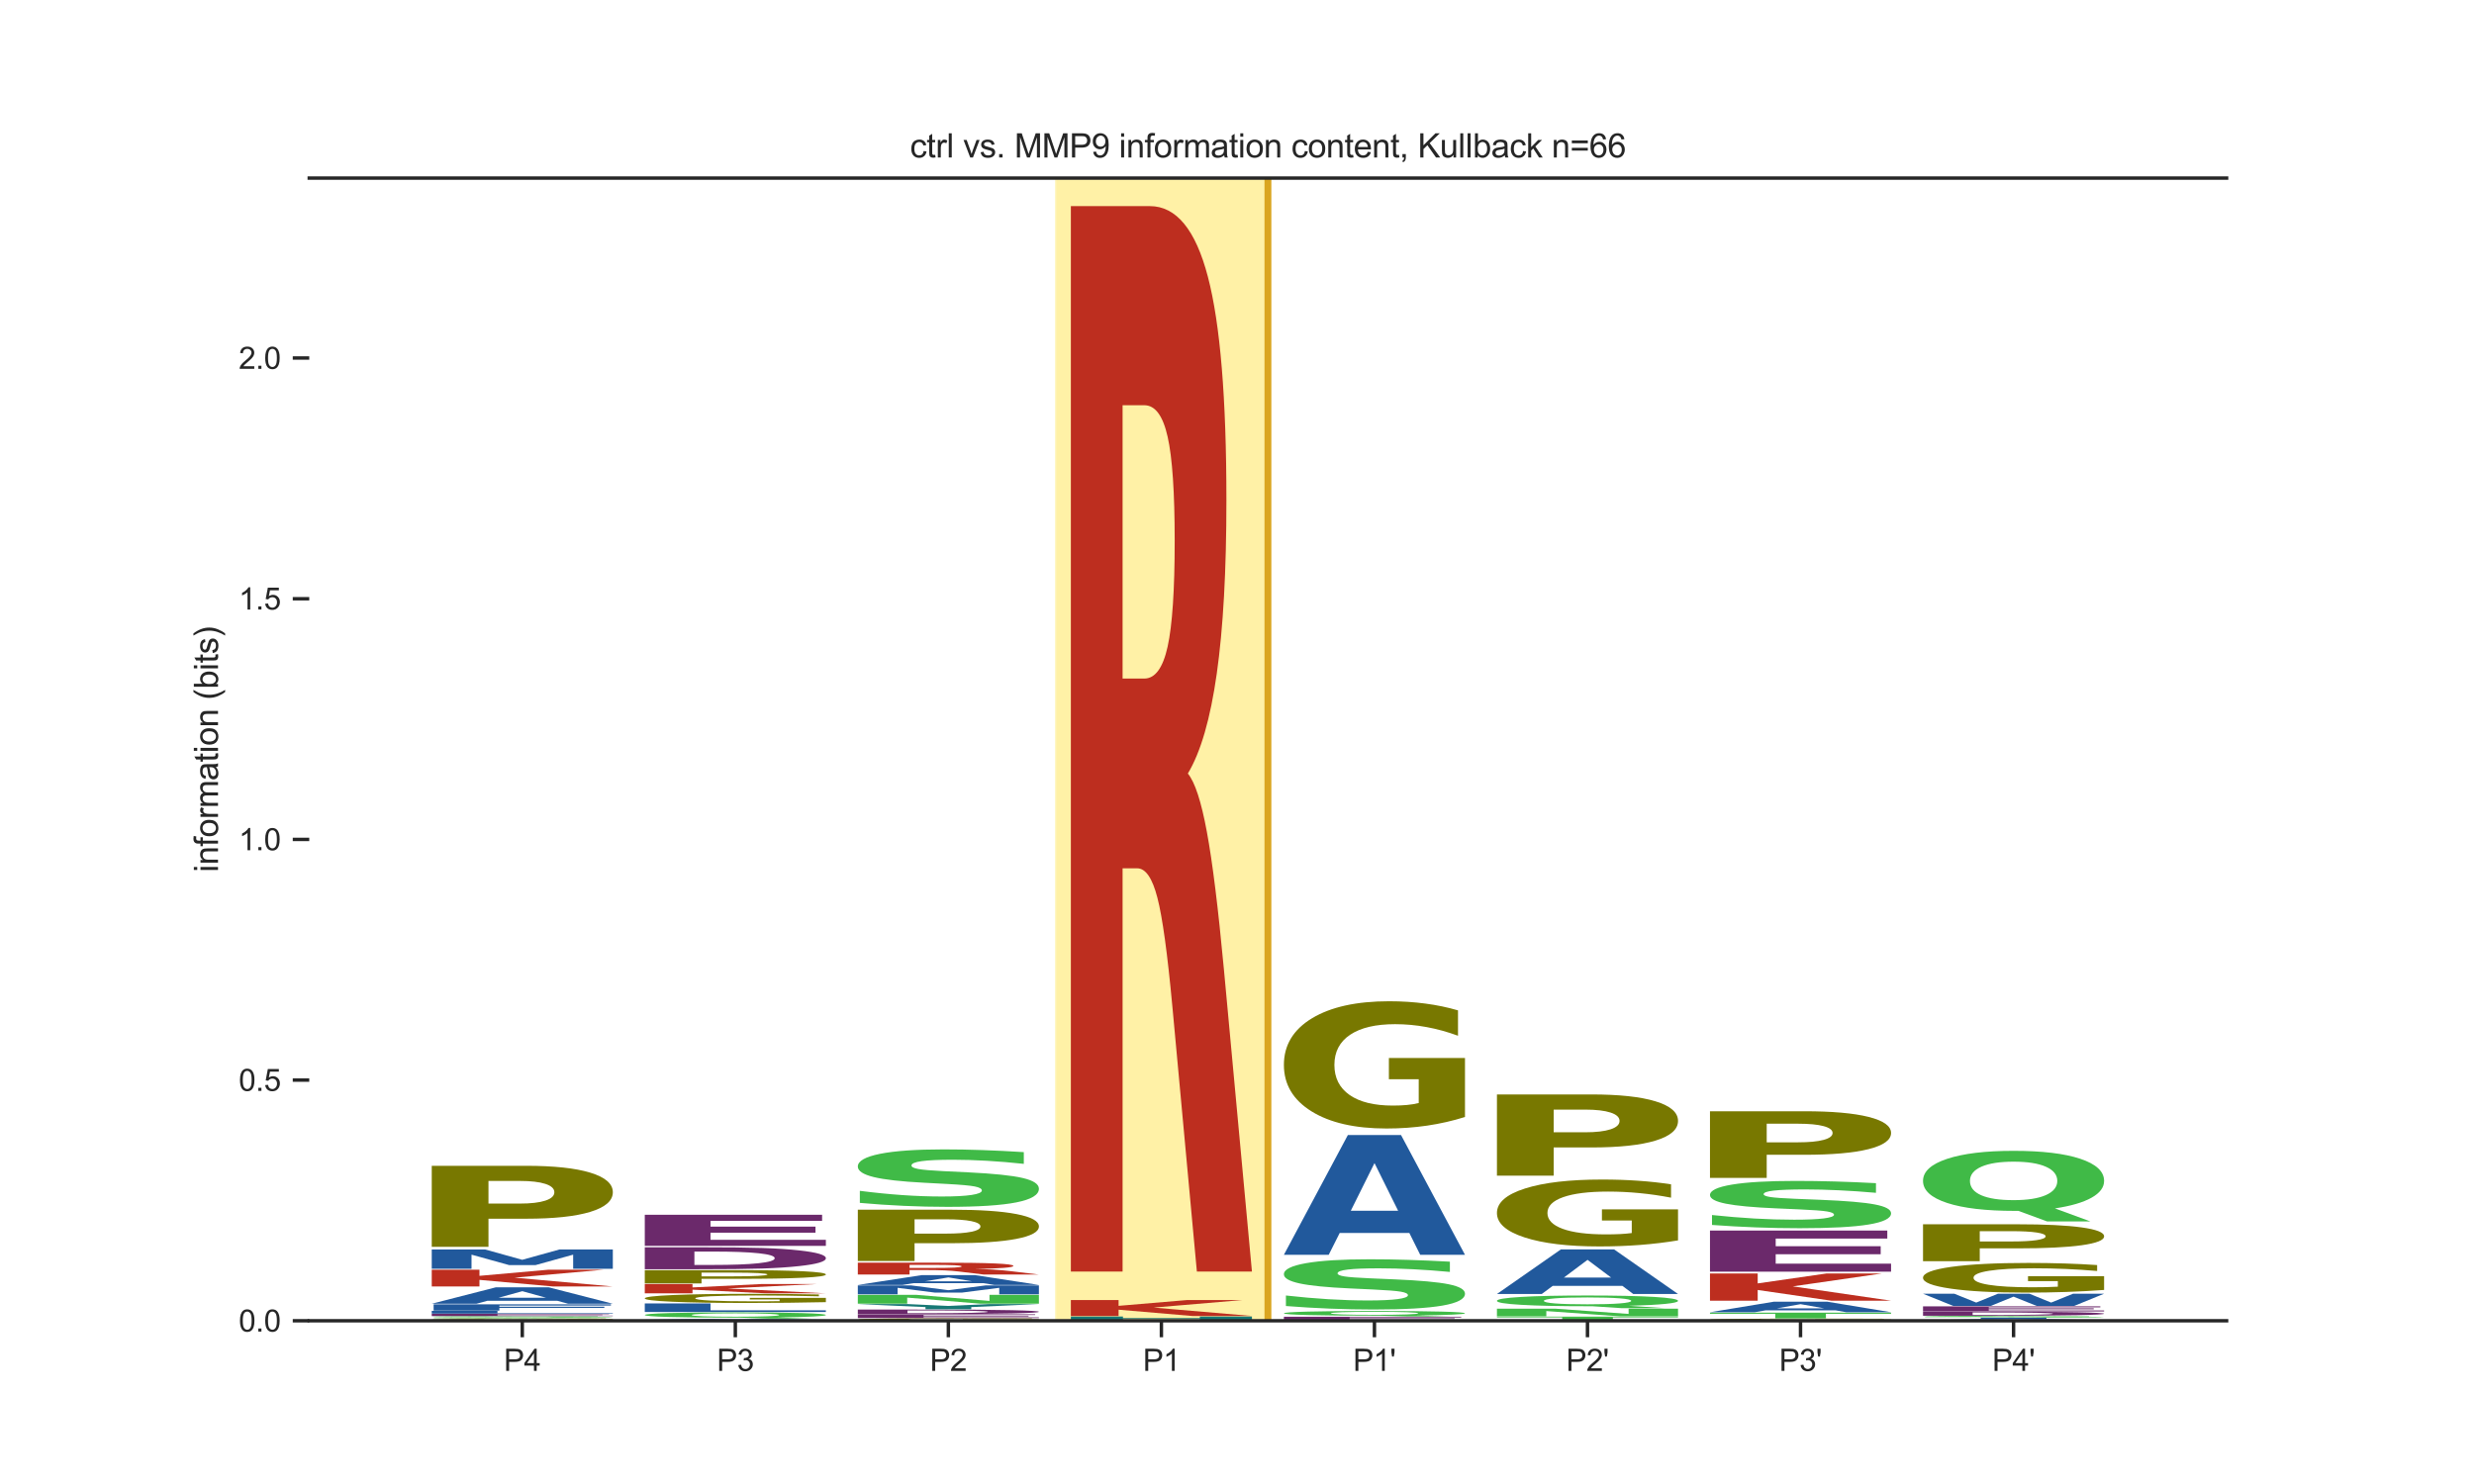 <?xml version="1.0" encoding="utf-8" standalone="no"?>
<!DOCTYPE svg PUBLIC "-//W3C//DTD SVG 1.1//EN"
  "http://www.w3.org/Graphics/SVG/1.1/DTD/svg11.dtd">
<svg xmlns:xlink="http://www.w3.org/1999/xlink" width="720pt" height="432pt" viewBox="0 0 720 432" xmlns="http://www.w3.org/2000/svg" version="1.1">
 <defs>
  <style type="text/css">*{stroke-linejoin: round; stroke-linecap: butt}</style>
 </defs>
 <g id="figure_1">
  <g id="patch_1">
   <path d="M 0 432 
L 720 432 
L 720 0 
L 0 0 
z
" style="fill: #ffffff"/>
  </g>
  <g id="axes_1">
   <g id="patch_2">
    <path d="M 90 384.48 
L 648 384.48 
L 648 51.84 
L 90 51.84 
z
" style="fill: #ffffff"/>
   </g>
   <g id="patch_3">
    <path d="M 307 384.48 
L 369 384.48 
L 369 51.84 
L 307 51.84 
z
" clip-path="url(#pb753963e09)" style="fill: #ffd700; opacity: 0.35; stroke: #ffffff; stroke-width: 0.8; stroke-linejoin: miter"/>
   </g>
   <g id="line2d_1">
    <path d="M 90 384.48 
L 648 384.48 
" clip-path="url(#pb753963e09)" style="fill: none; stroke: #000000; stroke-width: 0.5; stroke-linecap: round"/>
   </g>
   <g id="patch_4">
    <path d="M 125.65 384.157 
L 134.763 384.157 
L 141.133 384.386 
L 147.456 384.157 
L 156.616 384.157 
L 162.938 384.386 
L 169.316 384.157 
L 178.35 384.157 
L 169.656 384.472 
L 158.694 384.472 
L 152 384.232 
L 145.385 384.472 
L 134.415 384.472 
L 125.65 384.157 
z
" clip-path="url(#pb753963e09)" style="fill: #21599c"/>
   </g>
   <g id="patch_5">
    <path d="M 178.35 384.104 
Q 173.035 384.121 167.319 384.13 
Q 161.602 384.138 155.508 384.138 
Q 141.736 384.138 133.693 384.087 
Q 125.65 384.036 125.65 383.948 
Q 125.65 383.859 133.835 383.808 
Q 142.032 383.757 156.287 383.757 
Q 161.779 383.757 166.811 383.764 
Q 171.854 383.771 176.319 383.784 
L 176.319 383.86 
Q 171.712 383.843 167.153 383.834 
Q 162.594 383.826 158.012 383.826 
Q 149.532 383.826 144.937 383.857 
Q 140.343 383.889 140.343 383.948 
Q 140.343 384.006 144.772 384.038 
Q 149.201 384.07 157.35 384.07 
Q 159.571 384.07 161.472 384.068 
Q 163.374 384.066 164.886 384.062 
L 164.886 383.991 
L 156.205 383.991 
L 156.205 383.927 
L 178.35 383.927 
L 178.35 384.104 
z
" clip-path="url(#pb753963e09)" style="fill: #787800"/>
   </g>
   <g id="patch_6">
    <path d="M 173.956 383.177 
L 173.956 383.296 
Q 168.46 383.275 163.221 383.265 
Q 157.997 383.254 153.345 383.254 
Q 147.177 383.254 144.214 383.268 
Q 141.265 383.283 141.265 383.313 
Q 141.265 383.335 143.255 383.348 
Q 145.244 383.36 150.483 383.369 
L 157.811 383.382 
Q 168.946 383.401 173.641 383.439 
Q 178.35 383.477 178.35 383.548 
Q 178.35 383.641 171.795 383.686 
Q 165.239 383.732 151.771 383.732 
Q 145.43 383.732 139.033 383.722 
Q 132.635 383.711 126.237 383.691 
L 126.237 383.569 
Q 132.635 383.598 138.603 383.612 
Q 144.572 383.627 150.125 383.627 
Q 155.764 383.627 158.756 383.611 
Q 161.747 383.595 161.747 383.566 
Q 161.747 383.54 159.715 383.525 
Q 157.682 383.511 151.599 383.5 
L 144.929 383.487 
Q 134.91 383.469 130.273 383.43 
Q 125.65 383.39 125.65 383.323 
Q 125.65 383.239 132.091 383.194 
Q 138.532 383.149 150.612 383.149 
Q 156.122 383.149 161.933 383.156 
Q 167.744 383.163 173.956 383.177 
z
" clip-path="url(#pb753963e09)" style="fill: #40ba47"/>
   </g>
   <g id="patch_7">
    <path d="M 125.65 382.443 
L 177.253 382.443 
L 177.253 382.574 
L 144.775 382.574 
L 144.775 382.699 
L 175.329 382.699 
L 175.329 382.831 
L 144.775 382.831 
L 144.775 382.985 
L 178.35 382.985 
L 178.35 383.116 
L 125.65 383.116 
L 125.65 382.443 
z
" clip-path="url(#pb753963e09)" style="fill: #6b296b"/>
   </g>
   <g id="patch_8">
    <path d="M 125.65 381.591 
L 144.775 381.591 
L 144.775 382.246 
L 178.35 382.246 
L 178.35 382.404 
L 125.65 382.404 
L 125.65 381.591 
z
" clip-path="url(#pb753963e09)" style="fill: #21599c"/>
   </g>
   <g id="patch_9">
    <path d="M 126.198 379.698 
L 177.802 379.698 
L 177.802 380.054 
L 145.323 380.054 
L 145.323 380.393 
L 175.878 380.393 
L 175.878 380.749 
L 145.323 380.749 
L 145.323 381.522 
L 126.198 381.522 
L 126.198 379.698 
z
" clip-path="url(#pb753963e09)" style="fill: #21599c"/>
   </g>
   <g id="patch_10">
    <path d="M 162.155 378.655 
L 141.888 378.655 
L 138.688 379.524 
L 125.65 379.524 
L 144.269 374.753 
L 159.731 374.753 
L 178.35 379.524 
L 165.323 379.524 
L 162.155 378.655 
z
M 145.12 377.77 
L 158.891 377.77 
L 152.016 375.872 
L 145.12 377.77 
z
" clip-path="url(#pb753963e09)" style="fill: #21599c"/>
   </g>
   <g id="patch_11">
    <path d="M 125.65 369.623 
L 139.538 369.623 
L 139.538 371.403 
L 159.556 369.623 
L 175.683 369.623 
L 149.743 371.932 
L 178.35 374.499 
L 160.964 374.499 
L 139.538 372.578 
L 139.538 374.499 
L 125.65 374.499 
L 125.65 369.623 
z
" clip-path="url(#pb753963e09)" style="fill: #bd2e1f"/>
   </g>
   <g id="patch_12">
    <path d="M 125.65 363.727 
L 141.196 363.727 
L 151.98 366.734 
L 162.834 363.727 
L 178.35 363.727 
L 178.35 369.346 
L 166.805 369.346 
L 166.805 365.236 
L 155.889 368.266 
L 148.141 368.266 
L 137.226 365.236 
L 137.226 369.346 
L 125.65 369.346 
L 125.65 363.727 
z
" clip-path="url(#pb753963e09)" style="fill: #21599c"/>
   </g>
   <g id="patch_13">
    <path d="M 125.65 339.371 
L 153.043 339.371 
Q 165.271 339.371 171.804 341.373 
Q 178.35 343.369 178.35 347.065 
Q 178.35 350.78 171.804 352.777 
Q 165.271 354.774 153.043 354.774 
L 142.16 354.774 
L 142.16 362.958 
L 125.65 362.958 
L 125.65 339.371 
z
M 142.16 343.779 
L 142.16 350.366 
L 151.286 350.366 
Q 156.09 350.366 158.711 349.506 
Q 161.332 348.647 161.332 347.065 
Q 161.332 345.488 158.711 344.633 
Q 156.09 343.779 151.286 343.779 
L 142.16 343.779 
z
" clip-path="url(#pb753963e09)" style="fill: #787800"/>
   </g>
   <g id="patch_14">
    <path d="M 187.65 384.201 
L 196.763 384.201 
L 203.133 384.399 
L 209.456 384.201 
L 218.616 384.201 
L 224.938 384.399 
L 231.316 384.201 
L 240.35 384.201 
L 231.656 384.473 
L 220.694 384.473 
L 214 384.266 
L 207.385 384.473 
L 196.415 384.473 
L 187.65 384.201 
z
" clip-path="url(#pb753963e09)" style="fill: #21599c"/>
   </g>
   <g id="patch_15">
    <path d="M 224.155 384.135 
L 203.888 384.135 
L 200.688 384.186 
L 187.65 384.186 
L 206.269 383.905 
L 221.731 383.905 
L 240.35 384.186 
L 227.323 384.186 
L 224.155 384.135 
z
M 207.12 384.083 
L 220.891 384.083 
L 214.016 383.971 
L 207.12 384.083 
z
" clip-path="url(#pb753963e09)" style="fill: #21599c"/>
   </g>
   <g id="patch_16">
    <path d="M 215.405 383.58 
L 214.373 383.58 
Q 201.714 383.58 194.677 383.377 
Q 187.65 383.173 187.65 382.811 
Q 187.65 382.449 194.666 382.245 
Q 201.681 382.039 214 382.039 
Q 226.45 382.039 233.4 382.243 
Q 240.35 382.446 240.35 382.811 
Q 240.35 383.062 236.661 383.243 
Q 232.972 383.424 226.044 383.516 
L 236.365 383.85 
L 223.771 383.85 
L 215.405 383.58 
z
M 214 382.317 
Q 207.961 382.317 204.635 382.447 
Q 201.308 382.576 201.308 382.811 
Q 201.308 383.05 204.558 383.177 
Q 207.819 383.304 214 383.304 
Q 220.071 383.304 223.398 383.175 
Q 226.725 383.045 226.725 382.811 
Q 226.725 382.576 223.398 382.447 
Q 220.071 382.317 214 382.317 
z
" clip-path="url(#pb753963e09)" style="fill: #40ba47"/>
   </g>
   <g id="patch_17">
    <path d="M 187.65 379.438 
L 206.775 379.438 
L 206.775 381.441 
L 240.35 381.441 
L 240.35 381.926 
L 187.65 381.926 
L 187.65 379.438 
z
" clip-path="url(#pb753963e09)" style="fill: #21599c"/>
   </g>
   <g id="patch_18">
    <path d="M 240.35 379.061 
Q 235.035 379.182 229.319 379.242 
Q 223.602 379.302 217.508 379.302 
Q 203.736 379.302 195.693 378.943 
Q 187.65 378.584 187.65 377.97 
Q 187.65 377.349 195.835 376.992 
Q 204.032 376.636 218.287 376.636 
Q 223.779 376.636 228.811 376.685 
Q 233.854 376.733 238.319 376.827 
L 238.319 377.359 
Q 233.712 377.237 229.153 377.177 
Q 224.594 377.116 220.012 377.116 
Q 211.532 377.116 206.937 377.338 
Q 202.343 377.559 202.343 377.97 
Q 202.343 378.378 206.772 378.6 
Q 211.201 378.822 219.35 378.822 
Q 221.571 378.822 223.472 378.809 
Q 225.374 378.796 226.886 378.769 
L 226.886 378.27 
L 218.205 378.27 
L 218.205 377.825 
L 240.35 377.825 
L 240.35 379.061 
z
" clip-path="url(#pb753963e09)" style="fill: #787800"/>
   </g>
   <g id="patch_19">
    <path d="M 187.65 373.789 
L 201.538 373.789 
L 201.538 374.776 
L 221.556 373.789 
L 237.683 373.789 
L 211.743 375.07 
L 240.35 376.495 
L 222.964 376.495 
L 201.538 375.429 
L 201.538 376.495 
L 187.65 376.495 
L 187.65 373.789 
z
" clip-path="url(#pb753963e09)" style="fill: #bd2e1f"/>
   </g>
   <g id="patch_20">
    <path d="M 187.65 369.748 
L 215.043 369.748 
Q 227.271 369.748 233.804 370.076 
Q 240.35 370.404 240.35 371.01 
Q 240.35 371.619 233.804 371.946 
Q 227.271 372.274 215.043 372.274 
L 204.16 372.274 
L 204.16 373.616 
L 187.65 373.616 
L 187.65 369.748 
z
M 204.16 370.471 
L 204.16 371.551 
L 213.286 371.551 
Q 218.09 371.551 220.711 371.41 
Q 223.332 371.269 223.332 371.01 
Q 223.332 370.751 220.711 370.611 
Q 218.09 370.471 213.286 370.471 
L 204.16 370.471 
z
" clip-path="url(#pb753963e09)" style="fill: #787800"/>
   </g>
   <g id="patch_21">
    <path d="M 202.091 364.333 
L 202.091 368.233 
L 207.265 368.233 
Q 216.113 368.233 220.783 367.731 
Q 225.464 367.23 225.464 366.275 
Q 225.464 365.326 220.807 364.83 
Q 216.161 364.333 207.265 364.333 
L 202.091 364.333 
z
M 187.65 363.086 
L 202.872 363.086 
Q 215.633 363.086 221.875 363.294 
Q 228.117 363.501 232.583 363.998 
Q 236.521 364.431 238.429 364.997 
Q 240.35 365.561 240.35 366.275 
Q 240.35 367 238.429 367.567 
Q 236.521 368.134 232.583 368.565 
Q 228.081 369.063 221.779 369.271 
Q 215.477 369.478 202.872 369.478 
L 187.65 369.478 
L 187.65 363.086 
z
" clip-path="url(#pb753963e09)" style="fill: #6b296b"/>
   </g>
   <g id="patch_22">
    <path d="M 187.65 353.626 
L 239.253 353.626 
L 239.253 355.391 
L 206.775 355.391 
L 206.775 357.076 
L 237.329 357.076 
L 237.329 358.841 
L 206.775 358.841 
L 206.775 360.916 
L 240.35 360.916 
L 240.35 362.68 
L 187.65 362.68 
L 187.65 353.626 
z
" clip-path="url(#pb753963e09)" style="fill: #6b296b"/>
   </g>
   <g id="patch_23">
    <path d="M 302.35 384.396 
Q 297.035 384.429 291.319 384.445 
Q 285.602 384.461 279.508 384.461 
Q 265.736 384.461 257.693 384.365 
Q 249.65 384.268 249.65 384.103 
Q 249.65 383.937 257.835 383.841 
Q 266.032 383.745 280.287 383.745 
Q 285.779 383.745 290.811 383.758 
Q 295.854 383.771 300.319 383.797 
L 300.319 383.939 
Q 295.712 383.907 291.153 383.89 
Q 286.594 383.874 282.012 383.874 
Q 273.532 383.874 268.937 383.934 
Q 264.343 383.993 264.343 384.103 
Q 264.343 384.213 268.772 384.273 
Q 273.201 384.332 281.35 384.332 
Q 283.571 384.332 285.472 384.329 
Q 287.374 384.325 288.886 384.318 
L 288.886 384.184 
L 280.205 384.184 
L 280.205 384.065 
L 302.35 384.065 
L 302.35 384.396 
z
" clip-path="url(#pb753963e09)" style="fill: #787800"/>
   </g>
   <g id="patch_24">
    <path d="M 249.65 382.592 
L 301.253 382.592 
L 301.253 382.807 
L 268.775 382.807 
L 268.775 383.013 
L 299.329 383.013 
L 299.329 383.229 
L 268.775 383.229 
L 268.775 383.482 
L 302.35 383.482 
L 302.35 383.697 
L 249.65 383.697 
L 249.65 382.592 
z
" clip-path="url(#pb753963e09)" style="fill: #6b296b"/>
   </g>
   <g id="patch_25">
    <path d="M 264.091 381.476 
L 264.091 382.274 
L 269.265 382.274 
Q 278.113 382.274 282.783 382.171 
Q 287.464 382.068 287.464 381.873 
Q 287.464 381.679 282.807 381.578 
Q 278.161 381.476 269.265 381.476 
L 264.091 381.476 
z
M 249.65 381.221 
L 264.872 381.221 
Q 277.633 381.221 283.875 381.263 
Q 290.117 381.306 294.583 381.407 
Q 298.521 381.496 300.429 381.612 
Q 302.35 381.727 302.35 381.873 
Q 302.35 382.021 300.429 382.137 
Q 298.521 382.253 294.583 382.342 
Q 290.081 382.443 283.779 382.486 
Q 277.477 382.528 264.872 382.528 
L 249.65 382.528 
L 249.65 381.221 
z
" clip-path="url(#pb753963e09)" style="fill: #6b296b"/>
   </g>
   <g id="patch_26">
    <path d="M 249.65 379.625 
L 264.22 379.625 
L 275.989 380.167 
L 287.747 379.625 
L 302.35 379.625 
L 282.665 380.505 
L 282.665 381.146 
L 269.346 381.146 
L 269.346 380.505 
L 249.65 379.625 
z
" clip-path="url(#pb753963e09)" style="fill: #177875"/>
   </g>
   <g id="patch_27">
    <path d="M 249.65 376.926 
L 266.578 376.926 
L 287.968 378.703 
L 287.968 376.926 
L 302.35 376.926 
L 302.35 379.517 
L 285.409 379.517 
L 264.019 377.74 
L 264.019 379.517 
L 249.65 379.517 
L 249.65 376.926 
z
" clip-path="url(#pb753963e09)" style="fill: #40ba47"/>
   </g>
   <g id="patch_28">
    <path d="M 249.65 374.192 
L 265.196 374.192 
L 275.98 375.582 
L 286.834 374.192 
L 302.35 374.192 
L 302.35 376.79 
L 290.805 376.79 
L 290.805 374.889 
L 279.889 376.29 
L 272.141 376.29 
L 261.226 374.889 
L 261.226 376.79 
L 249.65 376.79 
L 249.65 374.192 
z
" clip-path="url(#pb753963e09)" style="fill: #21599c"/>
   </g>
   <g id="patch_29">
    <path d="M 286.155 373.528 
L 265.888 373.528 
L 262.688 374.048 
L 249.65 374.048 
L 268.269 371.191 
L 283.731 371.191 
L 302.35 374.048 
L 289.323 374.048 
L 286.155 373.528 
z
M 269.12 372.997 
L 282.891 372.997 
L 276.016 371.861 
L 269.12 372.997 
z
" clip-path="url(#pb753963e09)" style="fill: #21599c"/>
   </g>
   <g id="patch_30">
    <path d="M 271.033 369.1 
Q 275.762 369.1 277.814 368.997 
Q 279.866 368.892 279.866 368.654 
Q 279.866 368.417 277.814 368.316 
Q 275.762 368.214 271.033 368.214 
L 264.702 368.214 
L 264.702 369.1 
L 271.033 369.1 
z
M 264.702 369.716 
L 264.702 371.024 
L 249.65 371.024 
L 249.65 367.568 
L 272.634 367.568 
Q 284.17 367.568 289.538 367.797 
Q 294.918 368.026 294.918 368.522 
Q 294.918 368.864 292.115 369.084 
Q 289.325 369.304 283.695 369.409 
Q 286.785 369.45 289.225 369.598 
Q 291.677 369.744 294.18 370.043 
L 302.35 371.024 
L 286.322 371.024 
L 279.203 370.166 
Q 277.051 369.906 274.836 369.812 
Q 272.634 369.716 268.956 369.716 
L 264.702 369.716 
z
" clip-path="url(#pb753963e09)" style="fill: #bd2e1f"/>
   </g>
   <g id="patch_31">
    <path d="M 249.65 352.155 
L 277.043 352.155 
Q 289.271 352.155 295.804 353.422 
Q 302.35 354.686 302.35 357.025 
Q 302.35 359.376 295.804 360.64 
Q 289.271 361.904 277.043 361.904 
L 266.16 361.904 
L 266.16 367.084 
L 249.65 367.084 
L 249.65 352.155 
z
M 266.16 354.945 
L 266.16 359.114 
L 275.286 359.114 
Q 280.09 359.114 282.711 358.57 
Q 285.332 358.026 285.332 357.025 
Q 285.332 356.026 282.711 355.486 
Q 280.09 354.945 275.286 354.945 
L 266.16 354.945 
z
" clip-path="url(#pb753963e09)" style="fill: #787800"/>
   </g>
   <g id="patch_32">
    <path d="M 297.956 335.391 
L 297.956 338.805 
Q 292.46 338.211 287.221 337.91 
Q 281.997 337.606 277.345 337.606 
Q 271.177 337.606 268.214 338.017 
Q 265.265 338.425 265.265 339.289 
Q 265.265 339.939 267.255 340.301 
Q 269.244 340.661 274.483 340.92 
L 281.811 341.276 
Q 292.946 341.819 297.641 342.921 
Q 302.35 344.02 302.35 346.052 
Q 302.35 348.716 295.795 350.019 
Q 289.239 351.322 275.771 351.322 
Q 269.43 351.322 263.033 351.028 
Q 256.635 350.738 250.237 350.164 
L 250.237 346.656 
Q 256.635 347.475 262.603 347.894 
Q 268.572 348.308 274.125 348.308 
Q 279.764 348.308 282.756 347.856 
Q 285.747 347.399 285.747 346.556 
Q 285.747 345.803 283.715 345.392 
Q 281.682 344.98 275.599 344.656 
L 268.929 344.3 
Q 258.91 343.781 254.273 342.648 
Q 249.65 341.514 249.65 339.593 
Q 249.65 337.184 256.091 335.889 
Q 262.532 334.593 274.612 334.593 
Q 280.122 334.593 285.933 334.793 
Q 291.744 334.994 297.956 335.391 
z
" clip-path="url(#pb753963e09)" style="fill: #40ba47"/>
   </g>
   <g id="patch_33">
    <path d="M 311.65 383.244 
L 326.813 383.244 
L 326.813 383.703 
L 349.187 383.703 
L 349.187 383.244 
L 364.35 383.244 
L 364.35 384.448 
L 349.187 384.448 
L 349.187 383.938 
L 326.813 383.938 
L 326.813 384.448 
L 311.65 384.448 
L 311.65 383.244 
z
" clip-path="url(#pb753963e09)" style="fill: #177875"/>
   </g>
   <g id="patch_34">
    <path d="M 311.65 378.442 
L 325.538 378.442 
L 325.538 380.138 
L 345.556 378.442 
L 361.683 378.442 
L 335.743 380.643 
L 364.35 383.09 
L 346.964 383.09 
L 325.538 381.259 
L 325.538 383.09 
L 311.65 383.09 
L 311.65 378.442 
z
" clip-path="url(#pb753963e09)" style="fill: #bd2e1f"/>
   </g>
   <g id="patch_35">
    <path d="M 333.033 197.531 
Q 337.762 197.531 339.814 188.225 
Q 341.866 178.853 341.866 157.449 
Q 341.866 136.245 339.814 127.138 
Q 337.762 117.965 333.033 117.965 
L 326.702 117.965 
L 326.702 197.531 
L 333.033 197.531 
z
M 326.702 252.769 
L 326.702 370.158 
L 311.65 370.158 
L 311.65 60.002 
L 334.634 60.002 
Q 346.17 60.002 351.538 80.608 
Q 356.918 101.148 356.918 145.617 
Q 356.918 176.327 354.115 196.069 
Q 351.325 215.811 345.695 225.183 
Q 348.785 228.906 351.225 242.134 
Q 353.677 255.295 356.18 282.083 
L 364.35 370.158 
L 348.322 370.158 
L 341.203 293.117 
Q 339.051 269.852 336.836 261.344 
Q 334.634 252.769 330.956 252.769 
L 326.702 252.769 
z
" clip-path="url(#pb753963e09)" style="fill: #bd2e1f"/>
   </g>
   <g id="patch_36">
    <path d="M 373.65 383.309 
L 425.253 383.309 
L 425.253 383.532 
L 392.775 383.532 
L 392.775 383.744 
L 423.329 383.744 
L 423.329 383.966 
L 392.775 383.966 
L 392.775 384.228 
L 426.35 384.228 
L 426.35 384.45 
L 373.65 384.45 
L 373.65 383.309 
z
" clip-path="url(#pb753963e09)" style="fill: #6b296b"/>
   </g>
   <g id="patch_37">
    <path d="M 401.405 382.997 
L 400.373 382.997 
Q 387.714 382.997 380.677 382.817 
Q 373.65 382.637 373.65 382.316 
Q 373.65 381.995 380.666 381.813 
Q 387.681 381.631 400 381.631 
Q 412.45 381.631 419.4 381.812 
Q 426.35 381.992 426.35 382.316 
Q 426.35 382.538 422.661 382.699 
Q 418.972 382.859 412.044 382.94 
L 422.365 383.237 
L 409.771 383.237 
L 401.405 382.997 
z
M 400 381.878 
Q 393.961 381.878 390.635 381.992 
Q 387.308 382.107 387.308 382.316 
Q 387.308 382.527 390.558 382.64 
Q 393.819 382.753 400 382.753 
Q 406.071 382.753 409.398 382.638 
Q 412.725 382.523 412.725 382.316 
Q 412.725 382.107 409.398 381.992 
Q 406.071 381.878 400 381.878 
z
" clip-path="url(#pb753963e09)" style="fill: #40ba47"/>
   </g>
   <g id="patch_38">
    <path d="M 421.956 367.28 
L 421.956 370.264 
Q 416.46 369.745 411.221 369.482 
Q 405.997 369.216 401.345 369.216 
Q 395.177 369.216 392.214 369.576 
Q 389.265 369.932 389.265 370.687 
Q 389.265 371.255 391.255 371.572 
Q 393.244 371.886 398.483 372.113 
L 405.811 372.424 
Q 416.946 372.898 421.641 373.862 
Q 426.35 374.822 426.35 376.598 
Q 426.35 378.927 419.795 380.066 
Q 413.239 381.204 399.771 381.204 
Q 393.43 381.204 387.033 380.948 
Q 380.635 380.694 374.237 380.192 
L 374.237 377.127 
Q 380.635 377.843 386.603 378.208 
Q 392.572 378.57 398.125 378.57 
Q 403.764 378.57 406.756 378.175 
Q 409.747 377.776 409.747 377.039 
Q 409.747 376.381 407.715 376.021 
Q 405.682 375.662 399.599 375.378 
L 392.929 375.067 
Q 382.91 374.614 378.273 373.623 
Q 373.65 372.632 373.65 370.953 
Q 373.65 368.848 380.091 367.715 
Q 386.532 366.582 398.612 366.582 
Q 404.122 366.582 409.933 366.757 
Q 415.744 366.933 421.956 367.28 
z
" clip-path="url(#pb753963e09)" style="fill: #40ba47"/>
   </g>
   <g id="patch_39">
    <path d="M 410.155 358.927 
L 389.888 358.927 
L 386.688 365.28 
L 373.65 365.28 
L 392.269 330.406 
L 407.731 330.406 
L 426.35 365.28 
L 413.323 365.28 
L 410.155 358.927 
z
M 393.12 352.454 
L 406.891 352.454 
L 400.016 338.582 
L 393.12 352.454 
z
" clip-path="url(#pb753963e09)" style="fill: #21599c"/>
   </g>
   <g id="patch_40">
    <path d="M 426.35 325.161 
Q 421.035 326.837 415.319 327.679 
Q 409.602 328.513 403.508 328.513 
Q 389.736 328.513 381.693 323.524 
Q 373.65 318.535 373.65 310.002 
Q 373.65 301.371 381.835 296.42 
Q 390.032 291.469 404.287 291.469 
Q 409.779 291.469 414.811 292.142 
Q 419.854 292.808 424.319 294.124 
L 424.319 301.509 
Q 419.712 299.817 415.153 298.983 
Q 410.594 298.142 406.012 298.142 
Q 397.532 298.142 392.937 301.218 
Q 388.343 304.286 388.343 310.002 
Q 388.343 315.665 392.772 318.756 
Q 397.201 321.84 405.35 321.84 
Q 407.571 321.84 409.472 321.664 
Q 411.374 321.481 412.886 321.098 
L 412.886 314.165 
L 404.205 314.165 
L 404.205 307.99 
L 426.35 307.99 
L 426.35 325.161 
z
" clip-path="url(#pb753963e09)" style="fill: #787800"/>
   </g>
   <g id="patch_41">
    <path d="M 435.65 383.279 
L 488.35 383.279 
L 488.35 383.508 
L 469.39 383.508 
L 469.39 384.449 
L 454.647 384.449 
L 454.647 383.508 
L 435.65 383.508 
L 435.65 383.279 
z
" clip-path="url(#pb753963e09)" style="fill: #40ba47"/>
   </g>
   <g id="patch_42">
    <path d="M 435.65 380.958 
L 452.578 380.958 
L 473.968 382.489 
L 473.968 380.958 
L 488.35 380.958 
L 488.35 383.19 
L 471.409 383.19 
L 450.019 381.66 
L 450.019 383.19 
L 435.65 383.19 
L 435.65 380.958 
z
" clip-path="url(#pb753963e09)" style="fill: #40ba47"/>
   </g>
   <g id="patch_43">
    <path d="M 463.405 380.253 
L 462.373 380.253 
Q 449.714 380.253 442.677 379.841 
Q 435.65 379.429 435.65 378.694 
Q 435.65 377.96 442.666 377.544 
Q 449.681 377.128 462 377.128 
Q 474.45 377.128 481.4 377.54 
Q 488.35 377.952 488.35 378.694 
Q 488.35 379.203 484.661 379.57 
Q 480.972 379.938 474.044 380.124 
L 484.365 380.803 
L 471.771 380.803 
L 463.405 380.253 
z
M 462 377.691 
Q 455.961 377.691 452.635 377.954 
Q 449.308 378.216 449.308 378.694 
Q 449.308 379.179 452.558 379.437 
Q 455.819 379.694 462 379.694 
Q 468.071 379.694 471.398 379.431 
Q 474.725 379.168 474.725 378.694 
Q 474.725 378.216 471.398 377.954 
Q 468.071 377.691 462 377.691 
z
" clip-path="url(#pb753963e09)" style="fill: #40ba47"/>
   </g>
   <g id="patch_44">
    <path d="M 472.155 374.323 
L 451.888 374.323 
L 448.688 376.689 
L 435.65 376.689 
L 454.269 363.699 
L 469.731 363.699 
L 488.35 376.689 
L 475.323 376.689 
L 472.155 374.323 
z
M 455.12 371.912 
L 468.891 371.912 
L 462.016 366.745 
L 455.12 371.912 
z
" clip-path="url(#pb753963e09)" style="fill: #21599c"/>
   </g>
   <g id="patch_45">
    <path d="M 488.35 361.082 
Q 483.035 361.963 477.319 362.406 
Q 471.602 362.844 465.508 362.844 
Q 451.736 362.844 443.693 360.221 
Q 435.65 357.598 435.65 353.112 
Q 435.65 348.574 443.835 345.971 
Q 452.032 343.368 466.287 343.368 
Q 471.779 343.368 476.811 343.722 
Q 481.854 344.072 486.319 344.764 
L 486.319 348.646 
Q 481.712 347.757 477.153 347.319 
Q 472.594 346.876 468.012 346.876 
Q 459.532 346.876 454.937 348.493 
Q 450.343 350.107 450.343 353.112 
Q 450.343 356.089 454.772 357.715 
Q 459.201 359.336 467.35 359.336 
Q 469.571 359.336 471.472 359.244 
Q 473.374 359.147 474.886 358.946 
L 474.886 355.301 
L 466.205 355.301 
L 466.205 352.054 
L 488.35 352.054 
L 488.35 361.082 
z
" clip-path="url(#pb753963e09)" style="fill: #787800"/>
   </g>
   <g id="patch_46">
    <path d="M 435.65 318.596 
L 463.043 318.596 
Q 475.271 318.596 481.804 320.602 
Q 488.35 322.603 488.35 326.306 
Q 488.35 330.029 481.804 332.03 
Q 475.271 334.032 463.043 334.032 
L 452.16 334.032 
L 452.16 342.233 
L 435.65 342.233 
L 435.65 318.596 
z
M 452.16 323.013 
L 452.16 329.614 
L 461.286 329.614 
Q 466.09 329.614 468.711 328.753 
Q 471.332 327.892 471.332 326.306 
Q 471.332 324.725 468.711 323.869 
Q 466.09 323.013 461.286 323.013 
L 452.16 323.013 
z
" clip-path="url(#pb753963e09)" style="fill: #787800"/>
   </g>
   <g id="patch_47">
    <path d="M 550.35 384.409 
Q 545.035 384.436 539.319 384.45 
Q 533.602 384.464 527.508 384.464 
Q 513.736 384.464 505.693 384.382 
Q 497.65 384.299 497.65 384.158 
Q 497.65 384.016 505.835 383.934 
Q 514.032 383.852 528.287 383.852 
Q 533.779 383.852 538.811 383.863 
Q 543.854 383.874 548.319 383.896 
L 548.319 384.018 
Q 543.712 383.99 539.153 383.976 
Q 534.594 383.962 530.012 383.962 
Q 521.532 383.962 516.937 384.013 
Q 512.343 384.064 512.343 384.158 
Q 512.343 384.252 516.772 384.303 
Q 521.201 384.354 529.35 384.354 
Q 531.571 384.354 533.472 384.351 
Q 535.374 384.348 536.886 384.341 
L 536.886 384.227 
L 528.205 384.227 
L 528.205 384.125 
L 550.35 384.125 
L 550.35 384.409 
z
" clip-path="url(#pb753963e09)" style="fill: #787800"/>
   </g>
   <g id="patch_48">
    <path d="M 497.65 382.122 
L 550.35 382.122 
L 550.35 382.447 
L 531.39 382.447 
L 531.39 383.792 
L 516.647 383.792 
L 516.647 382.447 
L 497.65 382.447 
L 497.65 382.122 
z
" clip-path="url(#pb753963e09)" style="fill: #40ba47"/>
   </g>
   <g id="patch_49">
    <path d="M 534.155 381.438 
L 513.888 381.438 
L 510.688 381.997 
L 497.65 381.997 
L 516.269 378.928 
L 531.731 378.928 
L 550.35 381.997 
L 537.323 381.997 
L 534.155 381.438 
z
M 517.12 380.868 
L 530.891 380.868 
L 524.016 379.648 
L 517.12 380.868 
z
" clip-path="url(#pb753963e09)" style="fill: #21599c"/>
   </g>
   <g id="patch_50">
    <path d="M 497.65 370.715 
L 511.538 370.715 
L 511.538 373.607 
L 531.556 370.715 
L 547.683 370.715 
L 521.743 374.468 
L 550.35 378.639 
L 532.964 378.639 
L 511.538 375.517 
L 511.538 378.639 
L 497.65 378.639 
L 497.65 370.715 
z
" clip-path="url(#pb753963e09)" style="fill: #bd2e1f"/>
   </g>
   <g id="patch_51">
    <path d="M 497.65 358.218 
L 549.253 358.218 
L 549.253 360.553 
L 516.775 360.553 
L 516.775 362.781 
L 547.329 362.781 
L 547.329 365.116 
L 516.775 365.116 
L 516.775 367.859 
L 550.35 367.859 
L 550.35 370.191 
L 497.65 370.191 
L 497.65 358.218 
z
" clip-path="url(#pb753963e09)" style="fill: #6b296b"/>
   </g>
   <g id="patch_52">
    <path d="M 545.956 344.425 
L 545.956 347.236 
Q 540.46 346.746 535.221 346.499 
Q 529.997 346.248 525.345 346.248 
Q 519.177 346.248 516.214 346.587 
Q 513.265 346.923 513.265 347.634 
Q 513.265 348.169 515.255 348.468 
Q 517.244 348.764 522.483 348.977 
L 529.811 349.27 
Q 540.946 349.717 545.641 350.624 
Q 550.35 351.529 550.35 353.202 
Q 550.35 355.396 543.795 356.468 
Q 537.239 357.541 523.771 357.541 
Q 517.43 357.541 511.033 357.299 
Q 504.635 357.06 498.237 356.588 
L 498.237 353.7 
Q 504.635 354.374 510.603 354.719 
Q 516.572 355.06 522.125 355.06 
Q 527.764 355.06 530.756 354.687 
Q 533.747 354.312 533.747 353.617 
Q 533.747 352.997 531.715 352.659 
Q 529.682 352.32 523.599 352.053 
L 516.929 351.76 
Q 506.91 351.333 502.273 350.4 
Q 497.65 349.466 497.65 347.884 
Q 497.65 345.901 504.091 344.834 
Q 510.532 343.767 522.612 343.767 
Q 528.122 343.767 533.933 343.932 
Q 539.744 344.097 545.956 344.425 
z
" clip-path="url(#pb753963e09)" style="fill: #40ba47"/>
   </g>
   <g id="patch_53">
    <path d="M 497.65 323.491 
L 525.043 323.491 
Q 537.271 323.491 543.804 325.137 
Q 550.35 326.78 550.35 329.82 
Q 550.35 332.876 543.804 334.519 
Q 537.271 336.162 525.043 336.162 
L 514.16 336.162 
L 514.16 342.894 
L 497.65 342.894 
L 497.65 323.491 
z
M 514.16 327.117 
L 514.16 332.535 
L 523.286 332.535 
Q 528.09 332.535 530.711 331.828 
Q 533.332 331.121 533.332 329.82 
Q 533.332 328.522 530.711 327.82 
Q 528.09 327.117 523.286 327.117 
L 514.16 327.117 
z
" clip-path="url(#pb753963e09)" style="fill: #787800"/>
   </g>
   <g id="patch_54">
    <path d="M 559.65 384.354 
L 576.578 384.354 
L 597.968 384.438 
L 597.968 384.354 
L 612.35 384.354 
L 612.35 384.477 
L 595.409 384.477 
L 574.019 384.392 
L 574.019 384.477 
L 559.65 384.477 
L 559.65 384.354 
z
" clip-path="url(#pb753963e09)" style="fill: #40ba47"/>
   </g>
   <g id="patch_55">
    <path d="M 596.155 384.275 
L 575.888 384.275 
L 572.688 384.341 
L 559.65 384.341 
L 578.269 383.977 
L 593.731 383.977 
L 612.35 384.341 
L 599.323 384.341 
L 596.155 384.275 
z
M 579.12 384.207 
L 592.891 384.207 
L 586.016 384.062 
L 579.12 384.207 
z
" clip-path="url(#pb753963e09)" style="fill: #21599c"/>
   </g>
   <g id="patch_56">
    <path d="M 576.438 383.573 
L 595.562 383.573 
L 595.562 383.958 
L 576.438 383.958 
L 576.438 383.573 
z
" clip-path="url(#pb753963e09)" style="fill: #21599c"/>
   </g>
   <g id="patch_57">
    <path d="M 607.956 383.091 
L 607.956 383.189 
Q 602.46 383.172 597.221 383.164 
Q 591.997 383.155 587.345 383.155 
Q 581.177 383.155 578.214 383.167 
Q 575.265 383.179 575.265 383.203 
Q 575.265 383.222 577.255 383.233 
Q 579.244 383.243 584.483 383.25 
L 591.811 383.261 
Q 602.946 383.276 607.641 383.308 
Q 612.35 383.34 612.35 383.398 
Q 612.35 383.475 605.795 383.513 
Q 599.239 383.55 585.771 383.55 
Q 579.43 383.55 573.033 383.542 
Q 566.635 383.534 560.237 383.517 
L 560.237 383.416 
Q 566.635 383.44 572.603 383.452 
Q 578.572 383.464 584.125 383.464 
Q 589.764 383.464 592.756 383.451 
Q 595.747 383.437 595.747 383.413 
Q 595.747 383.391 593.715 383.379 
Q 591.682 383.368 585.599 383.358 
L 578.929 383.348 
Q 568.91 383.333 564.273 383.3 
Q 559.65 383.268 559.65 383.212 
Q 559.65 383.143 566.091 383.105 
Q 572.532 383.068 584.612 383.068 
Q 590.122 383.068 595.933 383.074 
Q 601.744 383.08 607.956 383.091 
z
" clip-path="url(#pb753963e09)" style="fill: #40ba47"/>
   </g>
   <g id="patch_58">
    <path d="M 574.091 382.07 
L 574.091 382.793 
L 579.265 382.793 
Q 588.113 382.793 592.783 382.7 
Q 597.464 382.607 597.464 382.43 
Q 597.464 382.254 592.807 382.162 
Q 588.161 382.07 579.265 382.07 
L 574.091 382.07 
z
M 559.65 381.838 
L 574.872 381.838 
Q 587.633 381.838 593.875 381.877 
Q 600.117 381.915 604.583 382.008 
Q 608.521 382.088 610.429 382.193 
Q 612.35 382.298 612.35 382.43 
Q 612.35 382.564 610.429 382.67 
Q 608.521 382.775 604.583 382.855 
Q 600.081 382.947 593.779 382.986 
Q 587.477 383.024 574.872 383.024 
L 559.65 383.024 
L 559.65 381.838 
z
" clip-path="url(#pb753963e09)" style="fill: #6b296b"/>
   </g>
   <g id="patch_59">
    <path d="M 559.65 380.286 
L 611.253 380.286 
L 611.253 380.575 
L 578.775 380.575 
L 578.775 380.851 
L 609.329 380.851 
L 609.329 381.14 
L 578.775 381.14 
L 578.775 381.48 
L 612.35 381.48 
L 612.35 381.768 
L 559.65 381.768 
L 559.65 380.286 
z
" clip-path="url(#pb753963e09)" style="fill: #6b296b"/>
   </g>
   <g id="patch_60">
    <path d="M 559.65 376.61 
L 568.763 376.61 
L 575.133 379.186 
L 581.456 376.61 
L 590.616 376.61 
L 596.938 379.186 
L 603.316 376.61 
L 612.35 376.61 
L 603.656 380.154 
L 592.694 380.154 
L 586 377.46 
L 579.385 380.154 
L 568.415 380.154 
L 559.65 376.61 
z
" clip-path="url(#pb753963e09)" style="fill: #21599c"/>
   </g>
   <g id="patch_61">
    <path d="M 612.35 375.507 
Q 607.035 375.898 601.319 376.094 
Q 595.602 376.289 589.508 376.289 
Q 575.736 376.289 567.693 375.125 
Q 559.65 373.96 559.65 371.97 
Q 559.65 369.955 567.835 368.8 
Q 576.032 367.645 590.287 367.645 
Q 595.779 367.645 600.811 367.802 
Q 605.854 367.957 610.319 368.264 
L 610.319 369.988 
Q 605.712 369.593 601.153 369.398 
Q 596.594 369.202 592.012 369.202 
Q 583.532 369.202 578.937 369.92 
Q 574.343 370.636 574.343 371.97 
Q 574.343 373.291 578.772 374.012 
Q 583.201 374.732 591.35 374.732 
Q 593.571 374.732 595.472 374.691 
Q 597.374 374.648 598.886 374.559 
L 598.886 372.941 
L 590.205 372.941 
L 590.205 371.5 
L 612.35 371.5 
L 612.35 375.507 
z
" clip-path="url(#pb753963e09)" style="fill: #787800"/>
   </g>
   <g id="patch_62">
    <path d="M 559.65 356.392 
L 587.043 356.392 
Q 599.271 356.392 605.804 357.303 
Q 612.35 358.213 612.35 359.896 
Q 612.35 361.588 605.804 362.498 
Q 599.271 363.407 587.043 363.407 
L 576.16 363.407 
L 576.16 367.135 
L 559.65 367.135 
L 559.65 356.392 
z
M 576.16 358.399 
L 576.16 361.399 
L 585.286 361.399 
Q 590.09 361.399 592.711 361.008 
Q 595.332 360.616 595.332 359.896 
Q 595.332 359.177 592.711 358.788 
Q 590.09 358.399 585.286 358.399 
L 576.16 358.399 
z
" clip-path="url(#pb753963e09)" style="fill: #787800"/>
   </g>
   <g id="patch_63">
    <path d="M 587.405 352.494 
L 586.373 352.494 
Q 573.714 352.494 566.677 350.191 
Q 559.65 347.884 559.65 343.773 
Q 559.65 339.669 566.666 337.344 
Q 573.681 335.015 586 335.015 
Q 598.45 335.015 605.4 337.322 
Q 612.35 339.626 612.35 343.773 
Q 612.35 346.619 608.661 348.676 
Q 604.972 350.734 598.044 351.771 
L 608.365 355.568 
L 595.771 355.568 
L 587.405 352.494 
z
M 586 338.168 
Q 579.961 338.168 576.635 339.636 
Q 573.308 341.104 573.308 343.773 
Q 573.308 346.485 576.558 347.928 
Q 579.819 349.367 586 349.367 
Q 592.071 349.367 595.398 347.899 
Q 598.725 346.427 598.725 343.773 
Q 598.725 341.104 595.398 339.636 
Q 592.071 338.168 586 338.168 
z
" clip-path="url(#pb753963e09)" style="fill: #40ba47"/>
   </g>
   <g id="matplotlib.axis_1">
    <g id="xtick_1">
     <g id="line2d_2">
      <defs>
       <path id="m40dc2035ba" d="M 0 0 
L 0 4.8 
" style="stroke: #262626"/>
      </defs>
      <g>
       <use xlink:href="#m40dc2035ba" x="152" y="384.48" style="fill: #262626; stroke: #262626"/>
      </g>
     </g>
     <g id="text_1">
      <!-- P4 -->
      <g style="fill: #262626" transform="translate(146.618 399.079) scale(0.088 -0.088)">
       <defs>
        <path id="ArialMT-50" d="M 494 0 
L 494 4581 
L 2222 4581 
Q 2678 4581 2919 4538 
Q 3256 4481 3484 4323 
Q 3713 4166 3852 3881 
Q 3991 3597 3991 3256 
Q 3991 2672 3619 2267 
Q 3247 1863 2275 1863 
L 1100 1863 
L 1100 0 
L 494 0 
z
M 1100 2403 
L 2284 2403 
Q 2872 2403 3119 2622 
Q 3366 2841 3366 3238 
Q 3366 3525 3220 3729 
Q 3075 3934 2838 4000 
Q 2684 4041 2272 4041 
L 1100 4041 
L 1100 2403 
z
" transform="scale(0.016)"/>
        <path id="ArialMT-34" d="M 2069 0 
L 2069 1097 
L 81 1097 
L 81 1613 
L 2172 4581 
L 2631 4581 
L 2631 1613 
L 3250 1613 
L 3250 1097 
L 2631 1097 
L 2631 0 
L 2069 0 
z
M 2069 1613 
L 2069 3678 
L 634 1613 
L 2069 1613 
z
" transform="scale(0.016)"/>
       </defs>
       <use xlink:href="#ArialMT-50"/>
       <use xlink:href="#ArialMT-34" x="66.699"/>
      </g>
     </g>
    </g>
    <g id="xtick_2">
     <g id="line2d_3">
      <g>
       <use xlink:href="#m40dc2035ba" x="214" y="384.48" style="fill: #262626; stroke: #262626"/>
      </g>
     </g>
     <g id="text_2">
      <!-- P3 -->
      <g style="fill: #262626" transform="translate(208.618 399.079) scale(0.088 -0.088)">
       <defs>
        <path id="ArialMT-33" d="M 269 1209 
L 831 1284 
Q 928 806 1161 595 
Q 1394 384 1728 384 
Q 2125 384 2398 659 
Q 2672 934 2672 1341 
Q 2672 1728 2419 1979 
Q 2166 2231 1775 2231 
Q 1616 2231 1378 2169 
L 1441 2663 
Q 1497 2656 1531 2656 
Q 1891 2656 2178 2843 
Q 2466 3031 2466 3422 
Q 2466 3731 2256 3934 
Q 2047 4138 1716 4138 
Q 1388 4138 1169 3931 
Q 950 3725 888 3313 
L 325 3413 
Q 428 3978 793 4289 
Q 1159 4600 1703 4600 
Q 2078 4600 2393 4439 
Q 2709 4278 2876 4000 
Q 3044 3722 3044 3409 
Q 3044 3113 2884 2869 
Q 2725 2625 2413 2481 
Q 2819 2388 3044 2092 
Q 3269 1797 3269 1353 
Q 3269 753 2831 336 
Q 2394 -81 1725 -81 
Q 1122 -81 723 278 
Q 325 638 269 1209 
z
" transform="scale(0.016)"/>
       </defs>
       <use xlink:href="#ArialMT-50"/>
       <use xlink:href="#ArialMT-33" x="66.699"/>
      </g>
     </g>
    </g>
    <g id="xtick_3">
     <g id="line2d_4">
      <g>
       <use xlink:href="#m40dc2035ba" x="276" y="384.48" style="fill: #262626; stroke: #262626"/>
      </g>
     </g>
     <g id="text_3">
      <!-- P2 -->
      <g style="fill: #262626" transform="translate(270.618 399.079) scale(0.088 -0.088)">
       <defs>
        <path id="ArialMT-32" d="M 3222 541 
L 3222 0 
L 194 0 
Q 188 203 259 391 
Q 375 700 629 1000 
Q 884 1300 1366 1694 
Q 2113 2306 2375 2664 
Q 2638 3022 2638 3341 
Q 2638 3675 2398 3904 
Q 2159 4134 1775 4134 
Q 1369 4134 1125 3890 
Q 881 3647 878 3216 
L 300 3275 
Q 359 3922 746 4261 
Q 1134 4600 1788 4600 
Q 2447 4600 2831 4234 
Q 3216 3869 3216 3328 
Q 3216 3053 3103 2787 
Q 2991 2522 2730 2228 
Q 2469 1934 1863 1422 
Q 1356 997 1212 845 
Q 1069 694 975 541 
L 3222 541 
z
" transform="scale(0.016)"/>
       </defs>
       <use xlink:href="#ArialMT-50"/>
       <use xlink:href="#ArialMT-32" x="66.699"/>
      </g>
     </g>
    </g>
    <g id="xtick_4">
     <g id="line2d_5">
      <g>
       <use xlink:href="#m40dc2035ba" x="338" y="384.48" style="fill: #262626; stroke: #262626"/>
      </g>
     </g>
     <g id="text_4">
      <!-- P1 -->
      <g style="fill: #262626" transform="translate(332.618 399.079) scale(0.088 -0.088)">
       <defs>
        <path id="ArialMT-31" d="M 2384 0 
L 1822 0 
L 1822 3584 
Q 1619 3391 1289 3197 
Q 959 3003 697 2906 
L 697 3450 
Q 1169 3672 1522 3987 
Q 1875 4303 2022 4600 
L 2384 4600 
L 2384 0 
z
" transform="scale(0.016)"/>
       </defs>
       <use xlink:href="#ArialMT-50"/>
       <use xlink:href="#ArialMT-31" x="66.699"/>
      </g>
     </g>
    </g>
    <g id="xtick_5">
     <g id="line2d_6">
      <g>
       <use xlink:href="#m40dc2035ba" x="400" y="384.48" style="fill: #262626; stroke: #262626"/>
      </g>
     </g>
     <g id="text_5">
      <!-- P1' -->
      <g style="fill: #262626" transform="translate(393.778 399.079) scale(0.088 -0.088)">
       <defs>
        <path id="ArialMT-27" d="M 425 2959 
L 281 3816 
L 281 4581 
L 922 4581 
L 922 3816 
L 772 2959 
L 425 2959 
z
" transform="scale(0.016)"/>
       </defs>
       <use xlink:href="#ArialMT-50"/>
       <use xlink:href="#ArialMT-31" x="66.699"/>
       <use xlink:href="#ArialMT-27" x="122.314"/>
      </g>
     </g>
    </g>
    <g id="xtick_6">
     <g id="line2d_7">
      <g>
       <use xlink:href="#m40dc2035ba" x="462" y="384.48" style="fill: #262626; stroke: #262626"/>
      </g>
     </g>
     <g id="text_6">
      <!-- P2' -->
      <g style="fill: #262626" transform="translate(455.778 399.079) scale(0.088 -0.088)">
       <use xlink:href="#ArialMT-50"/>
       <use xlink:href="#ArialMT-32" x="66.699"/>
       <use xlink:href="#ArialMT-27" x="122.314"/>
      </g>
     </g>
    </g>
    <g id="xtick_7">
     <g id="line2d_8">
      <g>
       <use xlink:href="#m40dc2035ba" x="524" y="384.48" style="fill: #262626; stroke: #262626"/>
      </g>
     </g>
     <g id="text_7">
      <!-- P3' -->
      <g style="fill: #262626" transform="translate(517.778 399.079) scale(0.088 -0.088)">
       <use xlink:href="#ArialMT-50"/>
       <use xlink:href="#ArialMT-33" x="66.699"/>
       <use xlink:href="#ArialMT-27" x="122.314"/>
      </g>
     </g>
    </g>
    <g id="xtick_8">
     <g id="line2d_9">
      <g>
       <use xlink:href="#m40dc2035ba" x="586" y="384.48" style="fill: #262626; stroke: #262626"/>
      </g>
     </g>
     <g id="text_8">
      <!-- P4' -->
      <g style="fill: #262626" transform="translate(579.778 399.079) scale(0.088 -0.088)">
       <use xlink:href="#ArialMT-50"/>
       <use xlink:href="#ArialMT-34" x="66.699"/>
       <use xlink:href="#ArialMT-27" x="122.314"/>
      </g>
     </g>
    </g>
   </g>
   <g id="matplotlib.axis_2">
    <g id="ytick_1">
     <g id="line2d_10">
      <defs>
       <path id="maac836637e" d="M 0 0 
L -4.8 0 
" style="stroke: #262626"/>
      </defs>
      <g>
       <use xlink:href="#maac836637e" x="90" y="384.48" style="fill: #262626; stroke: #262626"/>
      </g>
     </g>
     <g id="text_9">
      <!-- 0.0 -->
      <g style="fill: #262626" transform="translate(69.468 387.629) scale(0.088 -0.088)">
       <defs>
        <path id="ArialMT-30" d="M 266 2259 
Q 266 3072 433 3567 
Q 600 4063 929 4331 
Q 1259 4600 1759 4600 
Q 2128 4600 2406 4451 
Q 2684 4303 2865 4023 
Q 3047 3744 3150 3342 
Q 3253 2941 3253 2259 
Q 3253 1453 3087 958 
Q 2922 463 2592 192 
Q 2263 -78 1759 -78 
Q 1097 -78 719 397 
Q 266 969 266 2259 
z
M 844 2259 
Q 844 1131 1108 757 
Q 1372 384 1759 384 
Q 2147 384 2411 759 
Q 2675 1134 2675 2259 
Q 2675 3391 2411 3762 
Q 2147 4134 1753 4134 
Q 1366 4134 1134 3806 
Q 844 3388 844 2259 
z
" transform="scale(0.016)"/>
        <path id="ArialMT-2e" d="M 581 0 
L 581 641 
L 1222 641 
L 1222 0 
L 581 0 
z
" transform="scale(0.016)"/>
       </defs>
       <use xlink:href="#ArialMT-30"/>
       <use xlink:href="#ArialMT-2e" x="55.615"/>
       <use xlink:href="#ArialMT-30" x="83.398"/>
      </g>
     </g>
    </g>
    <g id="ytick_2">
     <g id="line2d_11">
      <g>
       <use xlink:href="#maac836637e" x="90" y="314.416" style="fill: #262626; stroke: #262626"/>
      </g>
     </g>
     <g id="text_10">
      <!-- 0.5 -->
      <g style="fill: #262626" transform="translate(69.468 317.565) scale(0.088 -0.088)">
       <defs>
        <path id="ArialMT-35" d="M 266 1200 
L 856 1250 
Q 922 819 1161 601 
Q 1400 384 1738 384 
Q 2144 384 2425 690 
Q 2706 997 2706 1503 
Q 2706 1984 2436 2262 
Q 2166 2541 1728 2541 
Q 1456 2541 1237 2417 
Q 1019 2294 894 2097 
L 366 2166 
L 809 4519 
L 3088 4519 
L 3088 3981 
L 1259 3981 
L 1013 2750 
Q 1425 3038 1878 3038 
Q 2478 3038 2890 2622 
Q 3303 2206 3303 1553 
Q 3303 931 2941 478 
Q 2500 -78 1738 -78 
Q 1113 -78 717 272 
Q 322 622 266 1200 
z
" transform="scale(0.016)"/>
       </defs>
       <use xlink:href="#ArialMT-30"/>
       <use xlink:href="#ArialMT-2e" x="55.615"/>
       <use xlink:href="#ArialMT-35" x="83.398"/>
      </g>
     </g>
    </g>
    <g id="ytick_3">
     <g id="line2d_12">
      <g>
       <use xlink:href="#maac836637e" x="90" y="244.352" style="fill: #262626; stroke: #262626"/>
      </g>
     </g>
     <g id="text_11">
      <!-- 1.0 -->
      <g style="fill: #262626" transform="translate(69.468 247.501) scale(0.088 -0.088)">
       <use xlink:href="#ArialMT-31"/>
       <use xlink:href="#ArialMT-2e" x="55.615"/>
       <use xlink:href="#ArialMT-30" x="83.398"/>
      </g>
     </g>
    </g>
    <g id="ytick_4">
     <g id="line2d_13">
      <g>
       <use xlink:href="#maac836637e" x="90" y="174.288" style="fill: #262626; stroke: #262626"/>
      </g>
     </g>
     <g id="text_12">
      <!-- 1.5 -->
      <g style="fill: #262626" transform="translate(69.468 177.437) scale(0.088 -0.088)">
       <use xlink:href="#ArialMT-31"/>
       <use xlink:href="#ArialMT-2e" x="55.615"/>
       <use xlink:href="#ArialMT-35" x="83.398"/>
      </g>
     </g>
    </g>
    <g id="ytick_5">
     <g id="line2d_14">
      <g>
       <use xlink:href="#maac836637e" x="90" y="104.224" style="fill: #262626; stroke: #262626"/>
      </g>
     </g>
     <g id="text_13">
      <!-- 2.0 -->
      <g style="fill: #262626" transform="translate(69.468 107.373) scale(0.088 -0.088)">
       <use xlink:href="#ArialMT-32"/>
       <use xlink:href="#ArialMT-2e" x="55.615"/>
       <use xlink:href="#ArialMT-30" x="83.398"/>
      </g>
     </g>
    </g>
    <g id="text_14">
     <!-- information (bits) -->
     <g style="fill: #262626" transform="translate(63.447 253.902) rotate(-90) scale(0.096 -0.096)">
      <defs>
       <path id="ArialMT-69" d="M 425 3934 
L 425 4581 
L 988 4581 
L 988 3934 
L 425 3934 
z
M 425 0 
L 425 3319 
L 988 3319 
L 988 0 
L 425 0 
z
" transform="scale(0.016)"/>
       <path id="ArialMT-6e" d="M 422 0 
L 422 3319 
L 928 3319 
L 928 2847 
Q 1294 3394 1984 3394 
Q 2284 3394 2536 3286 
Q 2788 3178 2913 3003 
Q 3038 2828 3088 2588 
Q 3119 2431 3119 2041 
L 3119 0 
L 2556 0 
L 2556 2019 
Q 2556 2363 2490 2533 
Q 2425 2703 2258 2804 
Q 2091 2906 1866 2906 
Q 1506 2906 1245 2678 
Q 984 2450 984 1813 
L 984 0 
L 422 0 
z
" transform="scale(0.016)"/>
       <path id="ArialMT-66" d="M 556 0 
L 556 2881 
L 59 2881 
L 59 3319 
L 556 3319 
L 556 3672 
Q 556 4006 616 4169 
Q 697 4388 901 4523 
Q 1106 4659 1475 4659 
Q 1713 4659 2000 4603 
L 1916 4113 
Q 1741 4144 1584 4144 
Q 1328 4144 1222 4034 
Q 1116 3925 1116 3625 
L 1116 3319 
L 1763 3319 
L 1763 2881 
L 1116 2881 
L 1116 0 
L 556 0 
z
" transform="scale(0.016)"/>
       <path id="ArialMT-6f" d="M 213 1659 
Q 213 2581 725 3025 
Q 1153 3394 1769 3394 
Q 2453 3394 2887 2945 
Q 3322 2497 3322 1706 
Q 3322 1066 3130 698 
Q 2938 331 2570 128 
Q 2203 -75 1769 -75 
Q 1072 -75 642 372 
Q 213 819 213 1659 
z
M 791 1659 
Q 791 1022 1069 705 
Q 1347 388 1769 388 
Q 2188 388 2466 706 
Q 2744 1025 2744 1678 
Q 2744 2294 2464 2611 
Q 2184 2928 1769 2928 
Q 1347 2928 1069 2612 
Q 791 2297 791 1659 
z
" transform="scale(0.016)"/>
       <path id="ArialMT-72" d="M 416 0 
L 416 3319 
L 922 3319 
L 922 2816 
Q 1116 3169 1280 3281 
Q 1444 3394 1641 3394 
Q 1925 3394 2219 3213 
L 2025 2691 
Q 1819 2813 1613 2813 
Q 1428 2813 1281 2702 
Q 1134 2591 1072 2394 
Q 978 2094 978 1738 
L 978 0 
L 416 0 
z
" transform="scale(0.016)"/>
       <path id="ArialMT-6d" d="M 422 0 
L 422 3319 
L 925 3319 
L 925 2853 
Q 1081 3097 1340 3245 
Q 1600 3394 1931 3394 
Q 2300 3394 2536 3241 
Q 2772 3088 2869 2813 
Q 3263 3394 3894 3394 
Q 4388 3394 4653 3120 
Q 4919 2847 4919 2278 
L 4919 0 
L 4359 0 
L 4359 2091 
Q 4359 2428 4304 2576 
Q 4250 2725 4106 2815 
Q 3963 2906 3769 2906 
Q 3419 2906 3187 2673 
Q 2956 2441 2956 1928 
L 2956 0 
L 2394 0 
L 2394 2156 
Q 2394 2531 2256 2718 
Q 2119 2906 1806 2906 
Q 1569 2906 1367 2781 
Q 1166 2656 1075 2415 
Q 984 2175 984 1722 
L 984 0 
L 422 0 
z
" transform="scale(0.016)"/>
       <path id="ArialMT-61" d="M 2588 409 
Q 2275 144 1986 34 
Q 1697 -75 1366 -75 
Q 819 -75 525 192 
Q 231 459 231 875 
Q 231 1119 342 1320 
Q 453 1522 633 1644 
Q 813 1766 1038 1828 
Q 1203 1872 1538 1913 
Q 2219 1994 2541 2106 
Q 2544 2222 2544 2253 
Q 2544 2597 2384 2738 
Q 2169 2928 1744 2928 
Q 1347 2928 1158 2789 
Q 969 2650 878 2297 
L 328 2372 
Q 403 2725 575 2942 
Q 747 3159 1072 3276 
Q 1397 3394 1825 3394 
Q 2250 3394 2515 3294 
Q 2781 3194 2906 3042 
Q 3031 2891 3081 2659 
Q 3109 2516 3109 2141 
L 3109 1391 
Q 3109 606 3145 398 
Q 3181 191 3288 0 
L 2700 0 
Q 2613 175 2588 409 
z
M 2541 1666 
Q 2234 1541 1622 1453 
Q 1275 1403 1131 1340 
Q 988 1278 909 1158 
Q 831 1038 831 891 
Q 831 666 1001 516 
Q 1172 366 1500 366 
Q 1825 366 2078 508 
Q 2331 650 2450 897 
Q 2541 1088 2541 1459 
L 2541 1666 
z
" transform="scale(0.016)"/>
       <path id="ArialMT-74" d="M 1650 503 
L 1731 6 
Q 1494 -44 1306 -44 
Q 1000 -44 831 53 
Q 663 150 594 308 
Q 525 466 525 972 
L 525 2881 
L 113 2881 
L 113 3319 
L 525 3319 
L 525 4141 
L 1084 4478 
L 1084 3319 
L 1650 3319 
L 1650 2881 
L 1084 2881 
L 1084 941 
Q 1084 700 1114 631 
Q 1144 563 1211 522 
Q 1278 481 1403 481 
Q 1497 481 1650 503 
z
" transform="scale(0.016)"/>
       <path id="ArialMT-20" transform="scale(0.016)"/>
       <path id="ArialMT-28" d="M 1497 -1347 
Q 1031 -759 709 28 
Q 388 816 388 1659 
Q 388 2403 628 3084 
Q 909 3875 1497 4659 
L 1900 4659 
Q 1522 4009 1400 3731 
Q 1209 3300 1100 2831 
Q 966 2247 966 1656 
Q 966 153 1900 -1347 
L 1497 -1347 
z
" transform="scale(0.016)"/>
       <path id="ArialMT-62" d="M 941 0 
L 419 0 
L 419 4581 
L 981 4581 
L 981 2947 
Q 1338 3394 1891 3394 
Q 2197 3394 2470 3270 
Q 2744 3147 2920 2923 
Q 3097 2700 3197 2384 
Q 3297 2069 3297 1709 
Q 3297 856 2875 390 
Q 2453 -75 1863 -75 
Q 1275 -75 941 416 
L 941 0 
z
M 934 1684 
Q 934 1088 1097 822 
Q 1363 388 1816 388 
Q 2184 388 2453 708 
Q 2722 1028 2722 1663 
Q 2722 2313 2464 2622 
Q 2206 2931 1841 2931 
Q 1472 2931 1203 2611 
Q 934 2291 934 1684 
z
" transform="scale(0.016)"/>
       <path id="ArialMT-73" d="M 197 991 
L 753 1078 
Q 800 744 1014 566 
Q 1228 388 1613 388 
Q 2000 388 2187 545 
Q 2375 703 2375 916 
Q 2375 1106 2209 1216 
Q 2094 1291 1634 1406 
Q 1016 1563 777 1677 
Q 538 1791 414 1992 
Q 291 2194 291 2438 
Q 291 2659 392 2848 
Q 494 3038 669 3163 
Q 800 3259 1026 3326 
Q 1253 3394 1513 3394 
Q 1903 3394 2198 3281 
Q 2494 3169 2634 2976 
Q 2775 2784 2828 2463 
L 2278 2388 
Q 2241 2644 2061 2787 
Q 1881 2931 1553 2931 
Q 1166 2931 1000 2803 
Q 834 2675 834 2503 
Q 834 2394 903 2306 
Q 972 2216 1119 2156 
Q 1203 2125 1616 2013 
Q 2213 1853 2448 1751 
Q 2684 1650 2818 1456 
Q 2953 1263 2953 975 
Q 2953 694 2789 445 
Q 2625 197 2315 61 
Q 2006 -75 1616 -75 
Q 969 -75 630 194 
Q 291 463 197 991 
z
" transform="scale(0.016)"/>
       <path id="ArialMT-29" d="M 791 -1347 
L 388 -1347 
Q 1322 153 1322 1656 
Q 1322 2244 1188 2822 
Q 1081 3291 891 3722 
Q 769 4003 388 4659 
L 791 4659 
Q 1378 3875 1659 3084 
Q 1900 2403 1900 1659 
Q 1900 816 1576 28 
Q 1253 -759 791 -1347 
z
" transform="scale(0.016)"/>
      </defs>
      <use xlink:href="#ArialMT-69"/>
      <use xlink:href="#ArialMT-6e" x="22.217"/>
      <use xlink:href="#ArialMT-66" x="77.832"/>
      <use xlink:href="#ArialMT-6f" x="105.615"/>
      <use xlink:href="#ArialMT-72" x="161.23"/>
      <use xlink:href="#ArialMT-6d" x="194.531"/>
      <use xlink:href="#ArialMT-61" x="277.832"/>
      <use xlink:href="#ArialMT-74" x="333.447"/>
      <use xlink:href="#ArialMT-69" x="361.23"/>
      <use xlink:href="#ArialMT-6f" x="383.447"/>
      <use xlink:href="#ArialMT-6e" x="439.062"/>
      <use xlink:href="#ArialMT-20" x="494.678"/>
      <use xlink:href="#ArialMT-28" x="522.461"/>
      <use xlink:href="#ArialMT-62" x="555.762"/>
      <use xlink:href="#ArialMT-69" x="611.377"/>
      <use xlink:href="#ArialMT-74" x="633.594"/>
      <use xlink:href="#ArialMT-73" x="661.377"/>
      <use xlink:href="#ArialMT-29" x="711.377"/>
     </g>
    </g>
   </g>
   <g id="line2d_15">
    <path d="M 369 384.48 
L 369 51.84 
" clip-path="url(#pb753963e09)" style="fill: none; stroke: #daa520; stroke-width: 2; stroke-linecap: round"/>
   </g>
   <g id="patch_64">
    <path d="M 90 384.48 
L 648 384.48 
" style="fill: none; stroke: #262626; stroke-linejoin: miter; stroke-linecap: square"/>
   </g>
   <g id="patch_65">
    <path d="M 90 51.84 
L 648 51.84 
" style="fill: none; stroke: #262626; stroke-linejoin: miter; stroke-linecap: square"/>
   </g>
   <g id="text_15">
    <!-- ctrl vs. MMP9 information content, Kullback n=66 -->
    <g style="fill: #262626" transform="translate(264.826 45.84) scale(0.096 -0.096)">
     <defs>
      <path id="ArialMT-63" d="M 2588 1216 
L 3141 1144 
Q 3050 572 2676 248 
Q 2303 -75 1759 -75 
Q 1078 -75 664 370 
Q 250 816 250 1647 
Q 250 2184 428 2587 
Q 606 2991 970 3192 
Q 1334 3394 1763 3394 
Q 2303 3394 2647 3120 
Q 2991 2847 3088 2344 
L 2541 2259 
Q 2463 2594 2264 2762 
Q 2066 2931 1784 2931 
Q 1359 2931 1093 2626 
Q 828 2322 828 1663 
Q 828 994 1084 691 
Q 1341 388 1753 388 
Q 2084 388 2306 591 
Q 2528 794 2588 1216 
z
" transform="scale(0.016)"/>
      <path id="ArialMT-6c" d="M 409 0 
L 409 4581 
L 972 4581 
L 972 0 
L 409 0 
z
" transform="scale(0.016)"/>
      <path id="ArialMT-76" d="M 1344 0 
L 81 3319 
L 675 3319 
L 1388 1331 
Q 1503 1009 1600 663 
Q 1675 925 1809 1294 
L 2547 3319 
L 3125 3319 
L 1869 0 
L 1344 0 
z
" transform="scale(0.016)"/>
      <path id="ArialMT-4d" d="M 475 0 
L 475 4581 
L 1388 4581 
L 2472 1338 
Q 2622 884 2691 659 
Q 2769 909 2934 1394 
L 4031 4581 
L 4847 4581 
L 4847 0 
L 4263 0 
L 4263 3834 
L 2931 0 
L 2384 0 
L 1059 3900 
L 1059 0 
L 475 0 
z
" transform="scale(0.016)"/>
      <path id="ArialMT-39" d="M 350 1059 
L 891 1109 
Q 959 728 1153 556 
Q 1347 384 1650 384 
Q 1909 384 2104 503 
Q 2300 622 2425 820 
Q 2550 1019 2634 1356 
Q 2719 1694 2719 2044 
Q 2719 2081 2716 2156 
Q 2547 1888 2255 1720 
Q 1963 1553 1622 1553 
Q 1053 1553 659 1965 
Q 266 2378 266 3053 
Q 266 3750 677 4175 
Q 1088 4600 1706 4600 
Q 2153 4600 2523 4359 
Q 2894 4119 3086 3673 
Q 3278 3228 3278 2384 
Q 3278 1506 3087 986 
Q 2897 466 2520 194 
Q 2144 -78 1638 -78 
Q 1100 -78 759 220 
Q 419 519 350 1059 
z
M 2653 3081 
Q 2653 3566 2395 3850 
Q 2138 4134 1775 4134 
Q 1400 4134 1122 3828 
Q 844 3522 844 3034 
Q 844 2597 1108 2323 
Q 1372 2050 1759 2050 
Q 2150 2050 2401 2323 
Q 2653 2597 2653 3081 
z
" transform="scale(0.016)"/>
      <path id="ArialMT-65" d="M 2694 1069 
L 3275 997 
Q 3138 488 2766 206 
Q 2394 -75 1816 -75 
Q 1088 -75 661 373 
Q 234 822 234 1631 
Q 234 2469 665 2931 
Q 1097 3394 1784 3394 
Q 2450 3394 2872 2941 
Q 3294 2488 3294 1666 
Q 3294 1616 3291 1516 
L 816 1516 
Q 847 969 1125 678 
Q 1403 388 1819 388 
Q 2128 388 2347 550 
Q 2566 713 2694 1069 
z
M 847 1978 
L 2700 1978 
Q 2663 2397 2488 2606 
Q 2219 2931 1791 2931 
Q 1403 2931 1139 2672 
Q 875 2413 847 1978 
z
" transform="scale(0.016)"/>
      <path id="ArialMT-2c" d="M 569 0 
L 569 641 
L 1209 641 
L 1209 0 
Q 1209 -353 1084 -570 
Q 959 -788 688 -906 
L 531 -666 
Q 709 -588 793 -436 
Q 878 -284 888 0 
L 569 0 
z
" transform="scale(0.016)"/>
      <path id="ArialMT-4b" d="M 469 0 
L 469 4581 
L 1075 4581 
L 1075 2309 
L 3350 4581 
L 4172 4581 
L 2250 2725 
L 4256 0 
L 3456 0 
L 1825 2319 
L 1075 1588 
L 1075 0 
L 469 0 
z
" transform="scale(0.016)"/>
      <path id="ArialMT-75" d="M 2597 0 
L 2597 488 
Q 2209 -75 1544 -75 
Q 1250 -75 995 37 
Q 741 150 617 320 
Q 494 491 444 738 
Q 409 903 409 1263 
L 409 3319 
L 972 3319 
L 972 1478 
Q 972 1038 1006 884 
Q 1059 663 1231 536 
Q 1403 409 1656 409 
Q 1909 409 2131 539 
Q 2353 669 2445 892 
Q 2538 1116 2538 1541 
L 2538 3319 
L 3100 3319 
L 3100 0 
L 2597 0 
z
" transform="scale(0.016)"/>
      <path id="ArialMT-6b" d="M 425 0 
L 425 4581 
L 988 4581 
L 988 1969 
L 2319 3319 
L 3047 3319 
L 1778 2088 
L 3175 0 
L 2481 0 
L 1384 1697 
L 988 1316 
L 988 0 
L 425 0 
z
" transform="scale(0.016)"/>
      <path id="ArialMT-3d" d="M 3381 2694 
L 356 2694 
L 356 3219 
L 3381 3219 
L 3381 2694 
z
M 3381 1303 
L 356 1303 
L 356 1828 
L 3381 1828 
L 3381 1303 
z
" transform="scale(0.016)"/>
      <path id="ArialMT-36" d="M 3184 3459 
L 2625 3416 
Q 2550 3747 2413 3897 
Q 2184 4138 1850 4138 
Q 1581 4138 1378 3988 
Q 1113 3794 959 3422 
Q 806 3050 800 2363 
Q 1003 2672 1297 2822 
Q 1591 2972 1913 2972 
Q 2475 2972 2870 2558 
Q 3266 2144 3266 1488 
Q 3266 1056 3080 686 
Q 2894 316 2569 119 
Q 2244 -78 1831 -78 
Q 1128 -78 684 439 
Q 241 956 241 2144 
Q 241 3472 731 4075 
Q 1159 4600 1884 4600 
Q 2425 4600 2770 4297 
Q 3116 3994 3184 3459 
z
M 888 1484 
Q 888 1194 1011 928 
Q 1134 663 1356 523 
Q 1578 384 1822 384 
Q 2178 384 2434 671 
Q 2691 959 2691 1453 
Q 2691 1928 2437 2201 
Q 2184 2475 1800 2475 
Q 1419 2475 1153 2201 
Q 888 1928 888 1484 
z
" transform="scale(0.016)"/>
     </defs>
     <use xlink:href="#ArialMT-63"/>
     <use xlink:href="#ArialMT-74" x="50"/>
     <use xlink:href="#ArialMT-72" x="77.783"/>
     <use xlink:href="#ArialMT-6c" x="111.084"/>
     <use xlink:href="#ArialMT-20" x="133.301"/>
     <use xlink:href="#ArialMT-76" x="161.084"/>
     <use xlink:href="#ArialMT-73" x="211.084"/>
     <use xlink:href="#ArialMT-2e" x="261.084"/>
     <use xlink:href="#ArialMT-20" x="288.867"/>
     <use xlink:href="#ArialMT-4d" x="316.65"/>
     <use xlink:href="#ArialMT-4d" x="399.951"/>
     <use xlink:href="#ArialMT-50" x="483.252"/>
     <use xlink:href="#ArialMT-39" x="549.951"/>
     <use xlink:href="#ArialMT-20" x="605.566"/>
     <use xlink:href="#ArialMT-69" x="633.35"/>
     <use xlink:href="#ArialMT-6e" x="655.566"/>
     <use xlink:href="#ArialMT-66" x="711.182"/>
     <use xlink:href="#ArialMT-6f" x="738.965"/>
     <use xlink:href="#ArialMT-72" x="794.58"/>
     <use xlink:href="#ArialMT-6d" x="827.881"/>
     <use xlink:href="#ArialMT-61" x="911.182"/>
     <use xlink:href="#ArialMT-74" x="966.797"/>
     <use xlink:href="#ArialMT-69" x="994.58"/>
     <use xlink:href="#ArialMT-6f" x="1016.797"/>
     <use xlink:href="#ArialMT-6e" x="1072.412"/>
     <use xlink:href="#ArialMT-20" x="1128.027"/>
     <use xlink:href="#ArialMT-63" x="1155.811"/>
     <use xlink:href="#ArialMT-6f" x="1205.811"/>
     <use xlink:href="#ArialMT-6e" x="1261.426"/>
     <use xlink:href="#ArialMT-74" x="1317.041"/>
     <use xlink:href="#ArialMT-65" x="1344.824"/>
     <use xlink:href="#ArialMT-6e" x="1400.439"/>
     <use xlink:href="#ArialMT-74" x="1456.055"/>
     <use xlink:href="#ArialMT-2c" x="1483.838"/>
     <use xlink:href="#ArialMT-20" x="1511.621"/>
     <use xlink:href="#ArialMT-4b" x="1539.404"/>
     <use xlink:href="#ArialMT-75" x="1606.104"/>
     <use xlink:href="#ArialMT-6c" x="1661.719"/>
     <use xlink:href="#ArialMT-6c" x="1683.936"/>
     <use xlink:href="#ArialMT-62" x="1706.152"/>
     <use xlink:href="#ArialMT-61" x="1761.768"/>
     <use xlink:href="#ArialMT-63" x="1817.383"/>
     <use xlink:href="#ArialMT-6b" x="1867.383"/>
     <use xlink:href="#ArialMT-20" x="1917.383"/>
     <use xlink:href="#ArialMT-6e" x="1945.166"/>
     <use xlink:href="#ArialMT-3d" x="2000.781"/>
     <use xlink:href="#ArialMT-36" x="2059.18"/>
     <use xlink:href="#ArialMT-36" x="2114.795"/>
    </g>
   </g>
  </g>
 </g>
 <defs>
  <clipPath id="pb753963e09">
   <rect x="90" y="51.84" width="558" height="332.64"/>
  </clipPath>
 </defs>
</svg>
